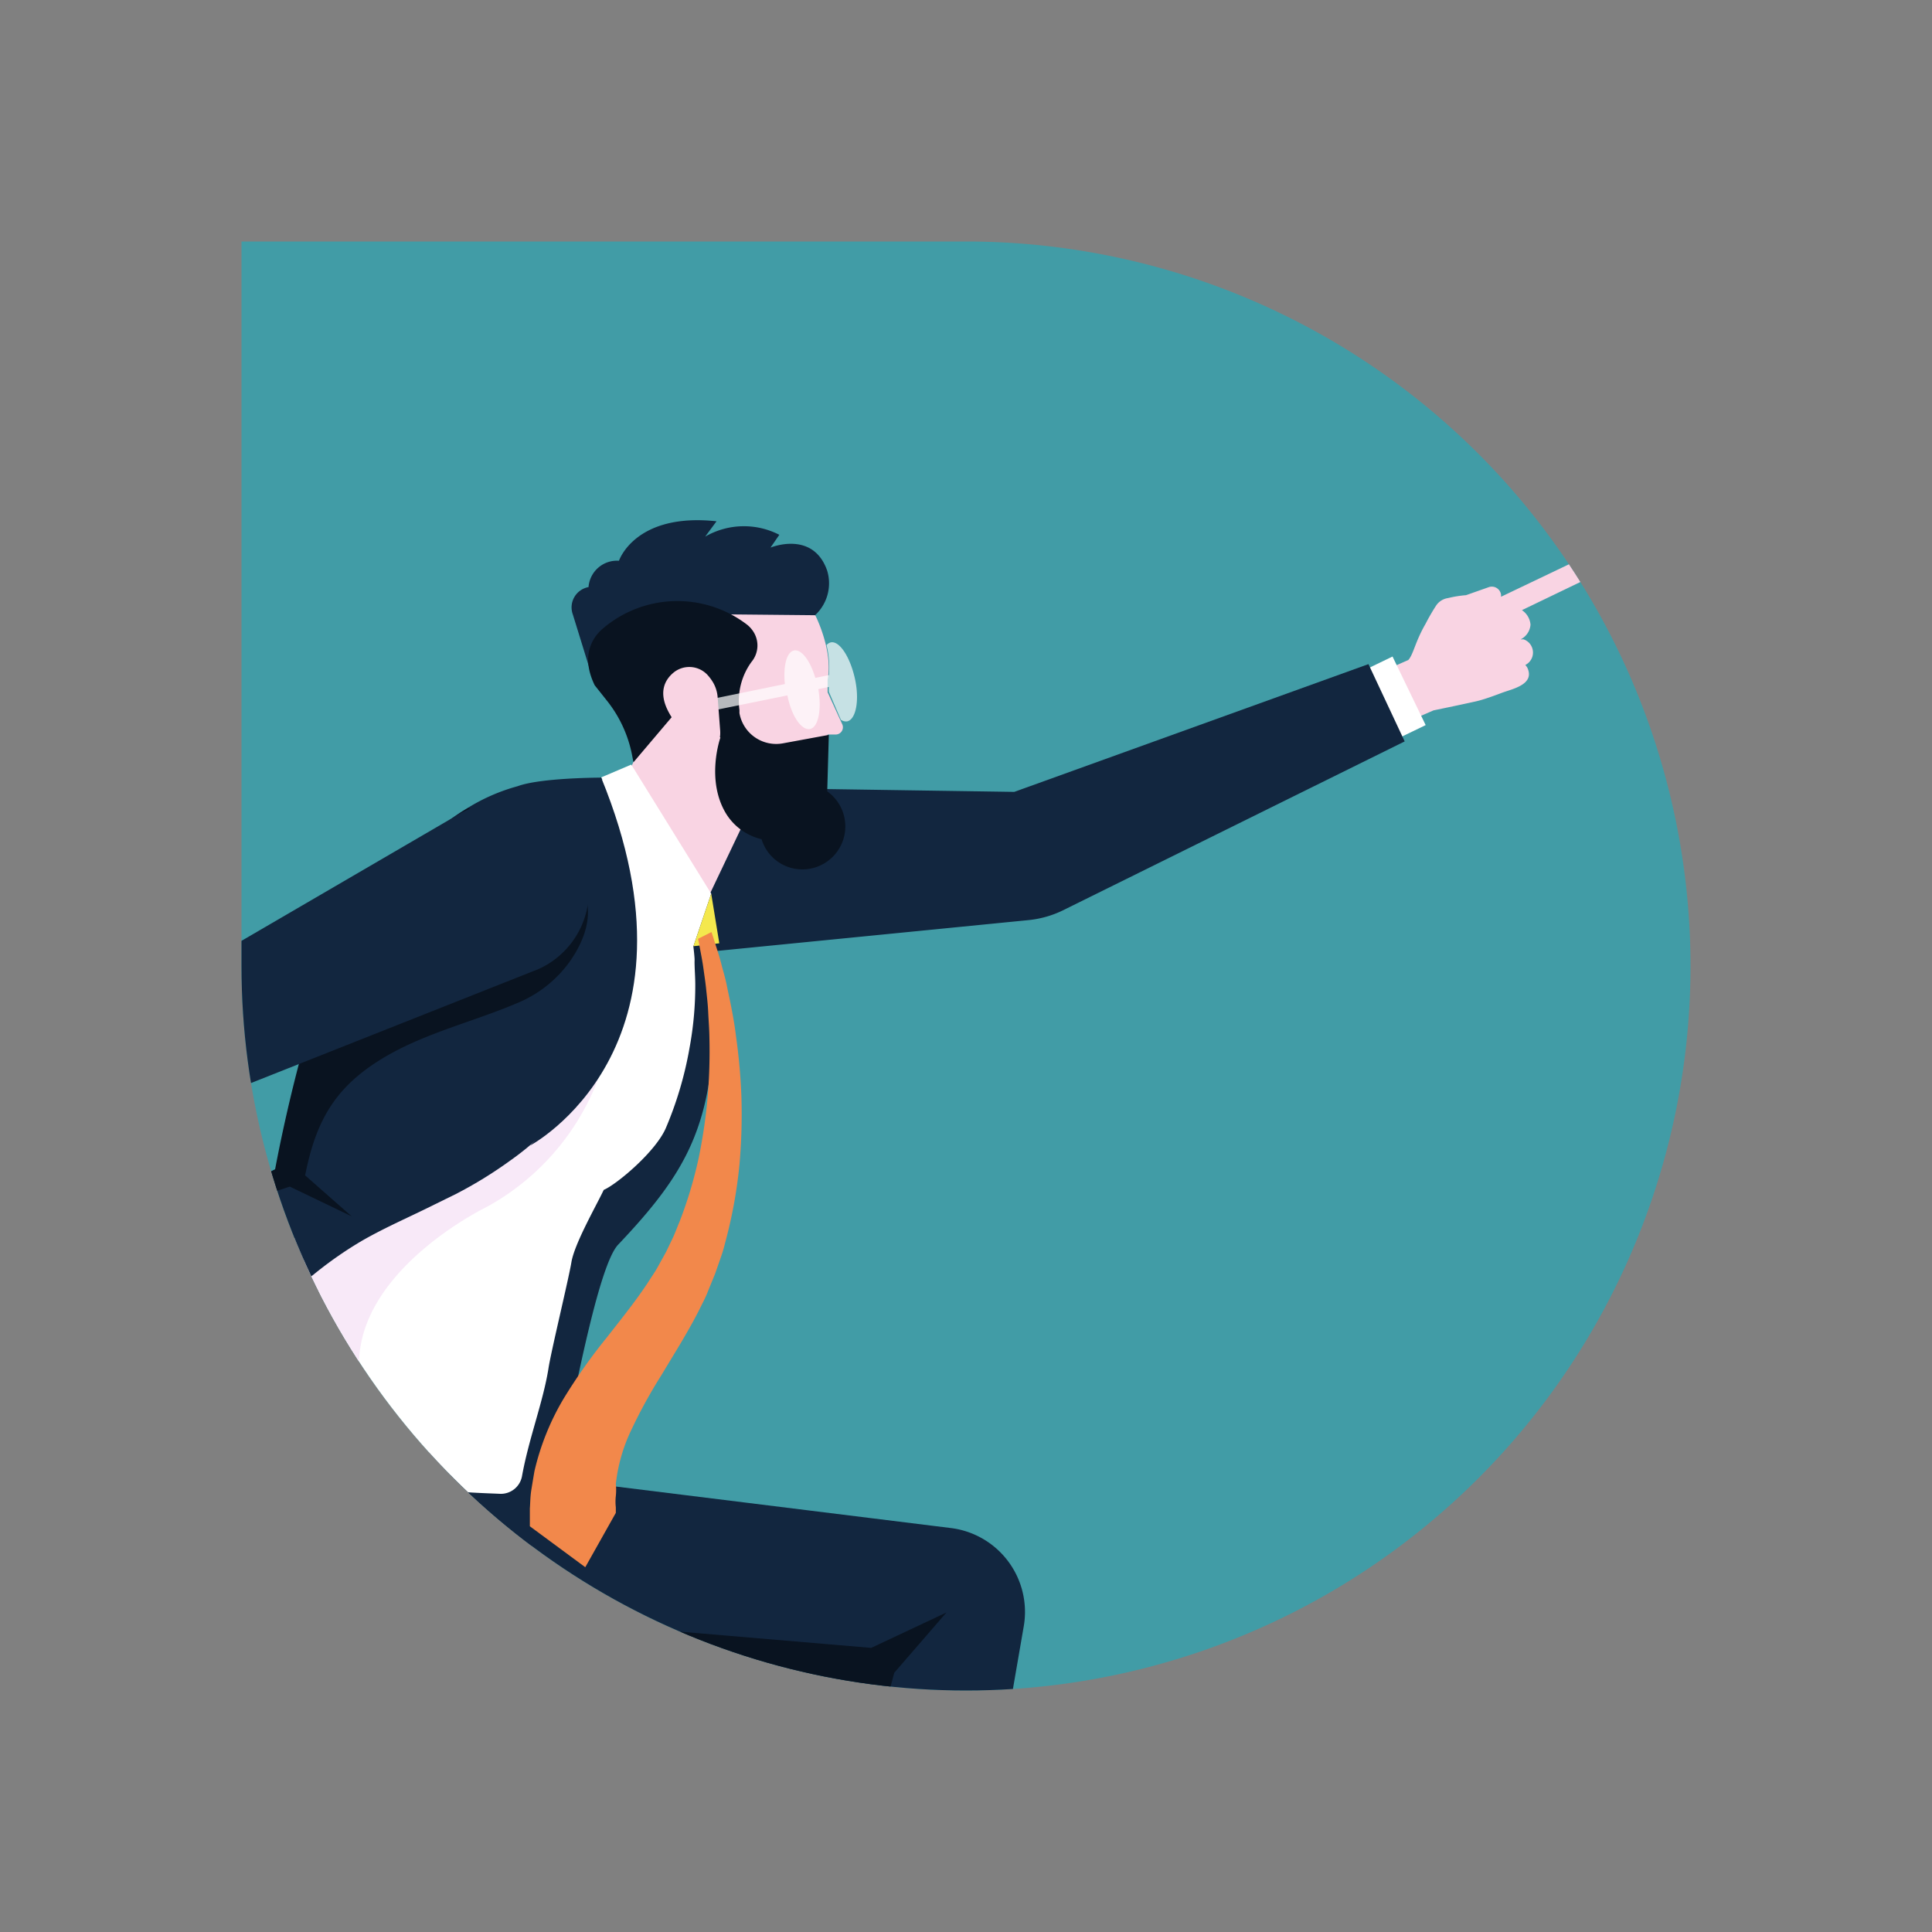 <svg id="Capa_2" data-name="Capa 2" xmlns="http://www.w3.org/2000/svg" xmlns:xlink="http://www.w3.org/1999/xlink" width="160" height="160" viewBox="0 0 160 160">
  <rect x="0" y="0" width="160" height="160" fill="#808080" stroke="none"/>
  <defs>
    <clipPath id="clip-path">
      <path id="Trazado_101333" data-name="Trazado 101333" d="M80,20h0a60,60,0,0,1,60,60v60H80A60,60,0,0,1,20,80h0A60,60,0,0,1,80,20Z" transform="translate(160 160) rotate(180)" fill="none"/>
    </clipPath>
  </defs>
  <rect id="Rectángulo_5264" data-name="Rectángulo 5264" width="120" height="120" transform="translate(0 20)" fill="none"/>
  <rect id="Rectángulo_5265" data-name="Rectángulo 5265" width="160" height="160" fill="none"/>
  <path id="Trazado_101309" data-name="Trazado 101309" d="M80,20h0a60,60,0,0,1,60,60v60H80A60,60,0,0,1,20,80h0A60,60,0,0,1,80,20Z" transform="translate(160 160) rotate(180)" fill="#419ca6"/>
  <g id="Grupo_54112" data-name="Grupo 54112" clip-path="url(#clip-path)">
    <g id="Grupo_54111" data-name="Grupo 54111">
      <path id="Trazado_101310" data-name="Trazado 101310" d="M36.47,232.11l-9.59-.89,1.13-37.14.58-19.33L18,129.77l23.04,4.56.23,5.69.25,6.31,1.21,30.11Z" fill="#12263f"/>
      <path id="Trazado_101311" data-name="Trazado 101311" d="M31.77,176.84,28,194.08l.58-19.33L18,129.77,41.27,140l.25,6.31c-2.15-.05-5.89.24-8.67,2.46a8.18,8.18,0,0,0-3.05,7.27l1.88,17.74,6.22,1.08Z" fill="#091320"/>
      <path id="Trazado_101312" data-name="Trazado 101312" d="M0,120.19s18-6.92,24.54,6.39L27,100.52Z" fill="#12263f"/>
      <path id="Trazado_101313" data-name="Trazado 101313" d="M47.09,117.66c.65-2.84,2.53-12.93,4.1-14.58,5.69-6,8-10,7.93-19.8a14.82,14.82,0,0,0-4.07-10.13l-.61,1.12L48.83,98.13l-.59,2.54-2.46,5.38-.16.34-3.79,8.27a17.27,17.27,0,0,1-1.06,2l-5.26,8.49c-2.77,2.4-4.67,4.75-3.86,6.22h0c.37.63,1.26,1.1,2.83,1.33C44.11,134.14,45.34,125.28,47.09,117.66Z" fill="#12263f"/>
      <path id="Trazado_101314" data-name="Trazado 101314" d="M78.78,126.55a7,7,0,0,1,6,8.15l-9.06,52.44-9.52-1.65c.83-6.34,1.35-12.75,1.79-18.79.82-11.56,1.28-21.68,2.77-27l-42.63-1.42c-6.18-.2-12.12-6.46-11.06-12.81a22.8,22.8,0,0,1,3.93-9.1l3.22.87L42.06,122Z" fill="#12263f"/>
      <path id="Trazado_101315" data-name="Trazado 101315" d="M74.06,138.53s-4.64,16.95-6,28.18h0c.82-11.56,1.28-21.68,2.77-27L28.2,138.29c-6.18-.2-12.12-6.46-11.06-12.81A22.8,22.8,0,0,1,21,116.37l3.22.87,2.43,2.93A16.17,16.17,0,0,0,25,123.82,7.12,7.12,0,0,0,31.2,133l40.95,3.47,6.23-2.93Z" fill="#091320"/>
      <path id="Trazado_101316" data-name="Trazado 101316" d="M114.87,60.5l3.85-1.67s2.19-.45,3.39-.72l.38-.09c.59-.16,1.3-.42,1.88-.64.88-.33,2.78-.69,2.11-2.1a1.659,1.659,0,0,0-.16-.21,1.15,1.15,0,0,0,.52-1.53,1.13,1.13,0,0,0-.66-.59.12.12,0,0,0-.08,0h-.17a1.48,1.48,0,0,0,.82-1.22,1.6,1.6,0,0,0-.71-1.2l4.9-2.36a.67.67,0,0,0,.32-.9v-.09A.94.94,0,0,0,130,46.7l-5.69,2.72v-.17a.77.77,0,0,0-1-.63l-1.9.67a9.36,9.36,0,0,0-1.49.24,1.43,1.43,0,0,0-1,.64c-.31.48-.61,1-.86,1.49-.87,1.5-1,2.52-1.43,3,0,0-2.31,1-4,1.86l1.34,2.43Z" fill="#f9d4e3"/>
      <g id="Grupo_54108" data-name="Grupo 54108">
        <rect id="Rectángulo_5266" data-name="Rectángulo 5266" width="3.01" height="6.31" transform="matrix(0.9, -0.435, 0.435, 0.9, 112.614, 55.68)" fill="#fff"/>
        <path id="Trazado_101317" data-name="Trazado 101317" d="M88.07,75.37a8.4,8.4,0,0,1-2.9.83L51.71,79.51a7.09,7.09,0,0,1-7.64-6.82V72.4a7.08,7.08,0,0,1,7.23-7.31l32.7.49L113.33,55l3,6.4Z" fill="#12263f"/>
      </g>
      <path id="Trazado_101318" data-name="Trazado 101318" d="M64.26,62.53,58.52,74.59l-1.7-2.07-3.46-4.19-2.18-2.21,3.15-7.47,5.39,1.12a10.41,10.41,0,0,1,4.54,2.76Z" fill="#f9d4e3"/>
      <path id="Trazado_101319" data-name="Trazado 101319" d="M31.84,121.82c-3.23-1.86-7-1.62-10.51-2.8a2.4,2.4,0,0,1-1.55-1.77,2.35,2.35,0,0,1,.66-2.23,9.4,9.4,0,0,0,2.72-5.33c.31-1.33.58-2.77.82-4.3.43-2.76.76-5.77,1.09-8.82.21-1.93.44-3.87.67-5.76.19-1.56.55-3.24.81-4.69.57-3.35,2.32-5.67,4-8.52a30.26,30.26,0,0,1,6-7.28,17.56,17.56,0,0,1,4.32-3.15c2.63-1.37,8.61-3.67,10.9-2.07,1.56,1.09,2.07,4.6,3,7a6.6,6.6,0,0,0,.76,1.48,9.65,9.65,0,0,1,1.72,3.72c.07.38.12.66.17,1.07s.08.72.1,1a2.289,2.289,0,0,1,0,.25c0,.63.06,1.28.06,1.94a28.36,28.36,0,0,1-.42,4.91l-.12.67a30.12,30.12,0,0,1-1.86,6.19c-.8,2-4.14,4.78-5.18,5.21-.62,1.31-2.43,4.46-2.68,6-.21,1.3-1.71,7.49-1.9,8.8-.44,2.76-1.63,5.8-2.19,8.91a1.78,1.78,0,0,1-1.85,1.46C38.86,123.6,34,123.53,31.84,121.82Z" fill="#fff"/>
      <path id="Trazado_101320" data-name="Trazado 101320" d="M40.22,100s-10.74,5.21-10.48,13.26c.25,7.79,2,4.76,2.1,8.55l-.85-.44-.43-.22a.84.84,0,0,0-.14-.06,9.352,9.352,0,0,0-1.41-.55,10,10,0,0,0-2.38-.39,19.38,19.38,0,0,1-5.3-1.15,2.414,2.414,0,0,1-.89-3.99,9.4,9.4,0,0,0,2.72-5.33c.31-1.33.58-2.77.82-4.3L50.83,83.13A20.27,20.27,0,0,1,40.22,100Z" fill="#f8e9f8"/>
      <path id="Trazado_101321" data-name="Trazado 101321" d="M-2.36,121.52c2.07-.55,3.4-1,5.11-1.56,1.28-.42,2.48-.83,3.59-1.25.29-.12.58-.22.84-.34,1.06-.41,2-.82,2.94-1.24,10.75-4.9,12.33-9.93,19.83-14.36,1.92-1.11,4-2,6-3l1.81-.89a34.919,34.919,0,0,0,4.5-2.77h0a23.579,23.579,0,0,0,2.08-1.65,9.261,9.261,0,0,0,.92-.85c5-4.78,6.63-10.47,6.36-17.36A61.871,61.871,0,0,0,49.79,64.4s-5,0-6.92.71a15.64,15.64,0,0,0-4.07,1.76,16,16,0,0,0-5.73,5.71L29.55,78l-1.13,1.75A26.89,26.89,0,0,0,25,87.4c-1.35,5-2.09,9.11-2.15,9.41h0s-.67.31-1.66.82-2.35,1.17-3.74,1.83c-.2.12-.43.21-.64.32-2,1-3.91,2-4.74,2.37a.48.48,0,0,0-.14.09h-.07c-.07,0-.18.12-.27.16l-1.72.8a22.911,22.911,0,0,0-3.53,1.84l-.72.49a24.762,24.762,0,0,0-2.63,2,13.5,13.5,0,0,0-1.67,1.8C-1.4,112.94-2.29,117-2.36,121.52Z" fill="#12263f"/>
      <path id="Trazado_101322" data-name="Trazado 101322" d="M52.28,63.32l-2.49,1.06,7.64,13.98,1.47-4.35Z" fill="#fff"/>
      <path id="Trazado_101323" data-name="Trazado 101323" d="M58.9,74.01l.67,4.11-2.14.24Z" fill="#f4e84d"/>
      <path id="Trazado_101324" data-name="Trazado 101324" d="M12,102.19c.83-.41,2.74-1.39,4.74-2.37.21-.11.44-.2.64-.32,1.39-.66,2.72-1.33,3.74-1.83s1.66-.82,1.66-.82h0c.06-.3.8-4.39,2.15-9.41a26.89,26.89,0,0,1,3.43-7.68L29.55,78l3.52-5.39A16,16,0,0,1,38.8,66.9l9.37,6.51c1.12,2.15.26,4.38-.87,6.06A10.05,10.05,0,0,1,43,83c-3.54,1.53-7.42,2.44-10.79,4.34-4.25,2.41-6,5.2-6.94,10l3.85,3.39L24,98.27Z" fill="#091320"/>
      <path id="Trazado_101325" data-name="Trazado 101325" d="M9,85.13a8.58,8.58,0,0,1,2.55-2.29L38,67.43a7.07,7.07,0,0,1,9.84,2.84l.13.25a7.09,7.09,0,0,1-3.34,9.72l-28,11.1L-4.74,115.67l-5.47-4.47Z" fill="#12263f"/>
      <path id="Trazado_101326" data-name="Trazado 101326" d="M49.78,64.38l-4.1,2.83,3.48,1.87-1.79.67S55,84.08,43.9,94.87C43.9,94.87,59,86.86,49.78,64.38Z" fill="#12263f"/>
      <g id="Grupo_54110" data-name="Grupo 54110">
        <g id="Grupo_54109" data-name="Grupo 54109">
          <path id="Trazado_101327" data-name="Trazado 101327" d="M67.54,51s1.47,2.91,1,5.28v1.05L69.76,60a.6.6,0,0,1-.55.83h-.67v.95L64.8,63.25l-3.21-1.86-1.91-4.2-2.3-7.4,4-1.42,4.36.88Z" fill="#f9d4e3"/>
          <path id="Trazado_101328" data-name="Trazado 101328" d="M48.77,55.19l-1.33-4.3a1.71,1.71,0,0,1,1.3-2.27,2.36,2.36,0,0,1,2.52-2.18s1.32-4,8.08-3.27l-.94,1.27a6.41,6.41,0,0,1,6.14-.15l-.73,1.06s3.51-1.46,4.69,1.9a3.6,3.6,0,0,1-1,3.7l-12.26-.12Z" fill="#12263f"/>
          <path id="Trazado_101329" data-name="Trazado 101329" d="M66.4,72a3.56,3.56,0,0,0,2.11-6.46h0v-.08l.13-4.6-3.8.7a3.09,3.09,0,0,1-3.6-2.49.77.77,0,0,1,0-.15.43.43,0,0,1,0-.11,5.49,5.49,0,0,1,1-4,2.12,2.12,0,0,0,.06-2.63,2.28,2.28,0,0,0-.46-.47h0a9.5,9.5,0,0,0-11.92.35c-.69.58-1.93,2.1-.67,4.69l1,1.26a10.42,10.42,0,0,1,2.11,4.6l.1.52,3.39-4L58,60.25l1.66.83s-1.25,3.54.5,6.35a4.73,4.73,0,0,0,2.91,2.07A3.53,3.53,0,0,0,66.4,72Z" fill="#091320"/>
        </g>
        <path id="Trazado_101330" data-name="Trazado 101330" d="M65,56.65h0c-.15-1.47.14-2.66.76-2.78s1.34.85,1.76,2.27l1.13-.23a7.61,7.61,0,0,0-.2-2.48.67.67,0,0,1,.35-.23c.72-.15,1.6,1.2,2,3s.08,3.39-.64,3.54a.74.74,0,0,1-.52-.13l-1-2.33v-.39l-.87.18c.29,1.7,0,3.16-.68,3.3s-1.53-1-1.88-2.78l-7.83,1.59-.19-.93Z" fill="#fff" opacity="0.7"/>
        <path id="Trazado_101331" data-name="Trazado 101331" d="M58.56,55.86a2.06,2.06,0,0,0-2.79-.15c-.66.55-1.31,1.58-.38,3.29,0,0,1.36,2.62,3.16,2.8,0,0,1.21.31,1.09-1.32l-.21-2.76A2.83,2.83,0,0,0,59,56.43a3.79,3.79,0,0,0-.44-.57Z" fill="#f9d4e3"/>
      </g>
      <path id="Trazado_101332" data-name="Trazado 101332" d="M51,125.29v-.46a4.161,4.161,0,0,1,0-.94,4.771,4.771,0,0,0,0-1,13.86,13.86,0,0,1,1.18-4.25,42.119,42.119,0,0,1,2.61-4.78c1-1.68,2.13-3.44,3.12-5.39.24-.5.52-1,.71-1.51l.6-1.47c.18-.51.35-1,.53-1.52s.29-1,.43-1.53a39,39,0,0,0,1.06-6,47.161,47.161,0,0,0,.16-5.64,48.458,48.458,0,0,0-.45-5c-.09-.77-.22-1.5-.35-2.19s-.28-1.34-.41-2-.3-1.17-.43-1.69-.28-1-.42-1.43-.29-.94-.42-1.3l-1.11.56q.1.48.21,1.08c.08.42.17.89.24,1.41s.16,1.07.22,1.67.14,1.23.17,1.91.09,1.38.1,2.11a45.749,45.749,0,0,1-.13,4.75,44.921,44.921,0,0,1-.75,5.18,35.051,35.051,0,0,1-1.58,5.28c-.18.43-.34.86-.53,1.29l-.6,1.25L54.43,105c-.25.44-.49.76-.73,1.15-1,1.53-2.23,3.06-3.46,4.63a46,46,0,0,0-3.57,5.06,21,21,0,0,0-2.41,6c-.09.53-.17,1-.26,1.56s-.08,1-.12,1.53v1.47l4.59,3.39Z" fill="#f2884b"/>
    </g>
  </g>
</svg>
